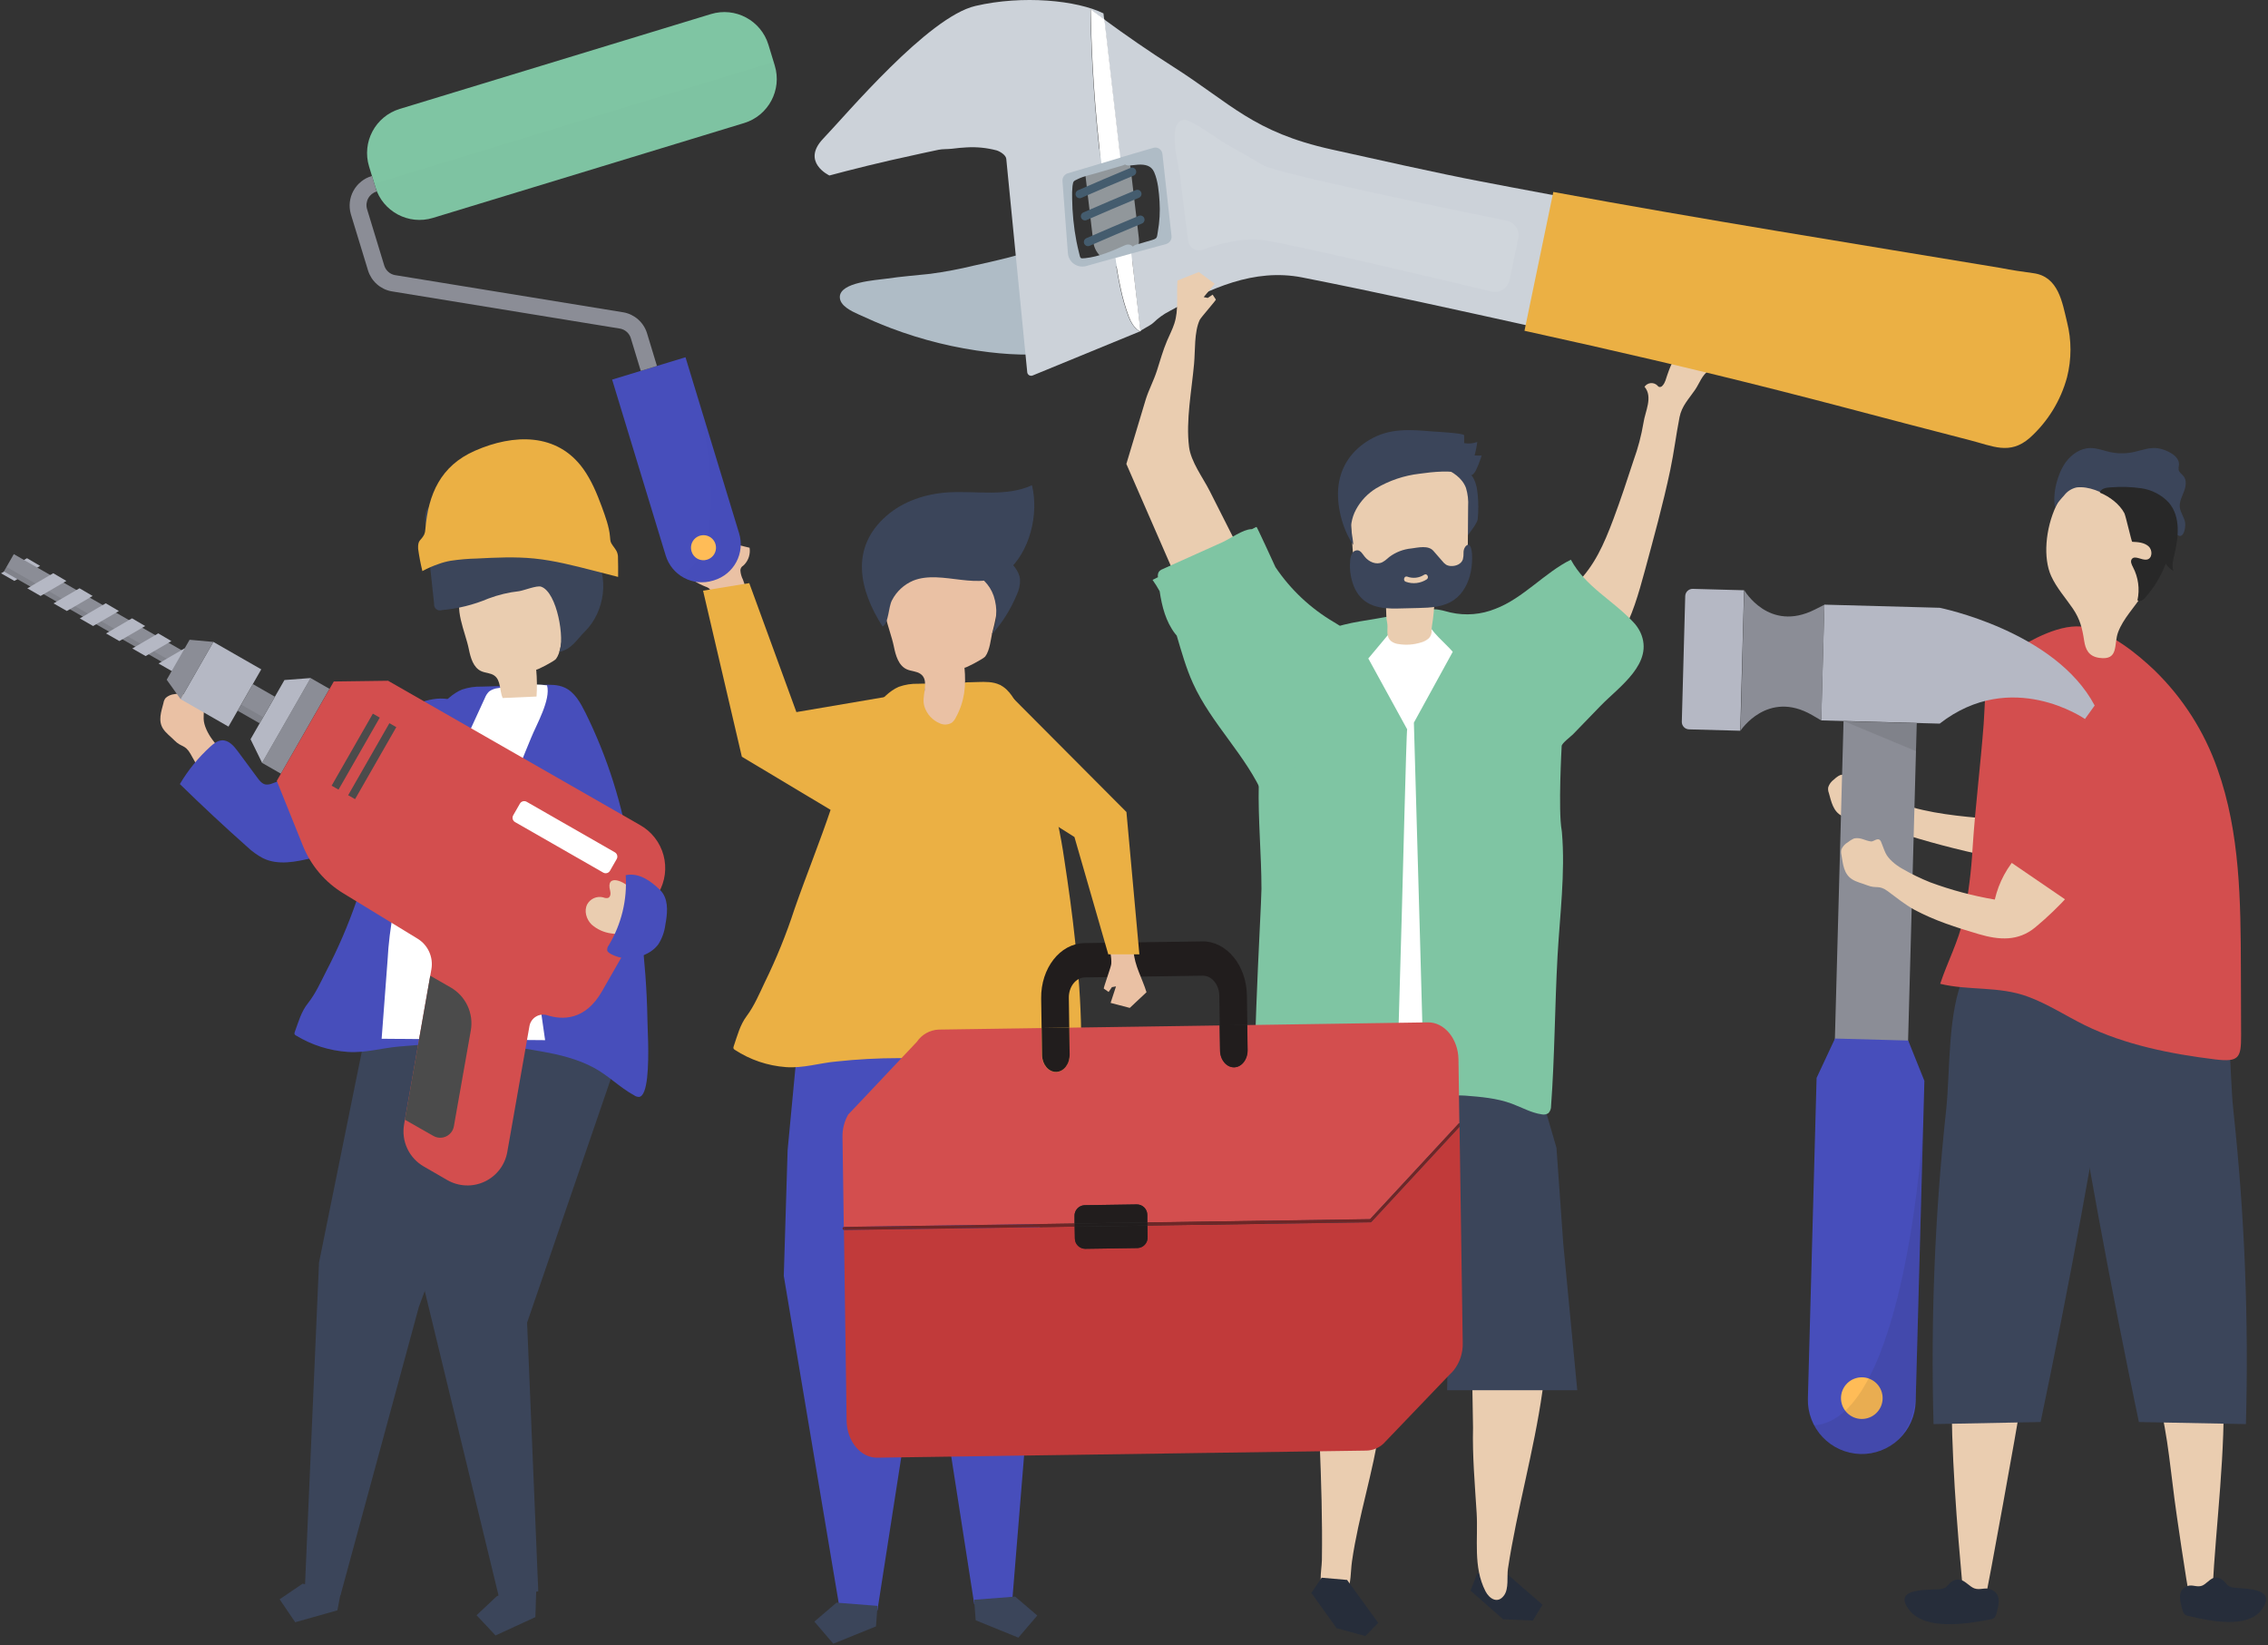 <svg width="841" height="610" viewBox="0 0 841 610" fill="none" xmlns="http://www.w3.org/2000/svg">

<rect x="0" y="0" width="841" height="610" fill="#333333" stroke="none"/>

<style>
.moveme{
  animation: move 14s cubic-bezier(.36,.07,.19,.97) both infinite;
  transform: translate3d(0, 0, 0);
  backface-visibility: hidden;
  perspective: 1000px;

}
@keyframes move {
  0%, 50% {
    transform: translate3d(0px, 0, 0);
  }

  25%, 75% {
    transform: translate3d(-25px, 0, 0);
  }

  100%{
      transform:translate3d(0px,0,0);
  }

}

.moveme2{
  animation: move1 14s cubic-bezier(.36,.07,.19,.97) both infinite;
  transform: translate3d(0, 0, 0);
  backface-visibility: hidden;
  perspective: 1000px;

}
@keyframes move1 {
  0% {
    transform: translate3d(0px, 0, 0);
  }

  25%, 75% {
    transform: translate3d(30px, 0, 0);
  }

  50%{
      transform:translate3d(-30px,0,0);
  }
  100%{
    transform:translate3d(0,0,0);
  }

}

.moveme3{
  animation: move2 14s cubic-bezier(.36,.07,.19,.97) both infinite;
  transform: translate3d(0, 0, 0);
  backface-visibility: hidden;
  perspective: 1000px;

}
@keyframes move2 {
  0% {
    transform: translate3d(0px, 0, 0);
  }

  25%, 75% {
    transform: translate3d(-25px, 0, 0);
  }

     50%{
      transform:translate3d(20px,0,0);
  }
       100%{
      transform:translate3d(0px,0,0);
  }



}

.moveme4{
  animation: move3 14s cubic-bezier(.36,.07,.19,.97) both infinite;
  transform: translate3d(0, 0, 0);
  backface-visibility: hidden;
  perspective: 1000px;

}
@keyframes move3 {
  0% {
    transform: translate3d(0px, 0, 0);
  }

  25%, 75% {
    transform: translate3d(20px, 0, 0);
  }

     50%{
      transform:translate3d(-20px,0,0);
  }
       100%{
      transform:translate3d(0px,0,0);
  }



}

.spinner{

    animation:spin 7s linear infinite;
    transform-origin: 50% 50%;

}
@keyframes spin {
0% { transform: rotate(0deg);}
50% { transform: rotate(3.5deg);}
100% { transform: rotate(0deg);}
}

</style>

<g id="SN">
<path id="Vector" d="M541.535 416.646C541.498 416.59 541.449 416.543 541.392 416.509C541.335 416.474 541.271 416.453 541.205 416.446V417.746L541.475 417.466C541.572 417.354 541.63 417.214 541.64 417.066C541.651 416.918 541.614 416.771 541.535 416.646V416.646Z" fill="#6D2727"/>
<g id="GUY1" class="moveme">
<path id="Vector_2" d="M681.695 287.706C681.91 287.565 682.142 287.451 682.385 287.366C684.655 286.766 686.195 287.806 688.525 287.846C689.575 287.846 691.065 285.636 692.215 287.476C692.645 288.156 693.445 289.976 694.345 291.476C695.645 293.606 698.585 295.476 701.195 296.606C711.465 300.876 722.615 302.236 733.675 303.236C734.303 303.343 734.947 303.299 735.555 303.106C736.555 302.676 737.085 301.486 737.475 300.426C739.298 295.488 741.578 290.731 744.285 286.216C746.695 282.216 749.535 278.266 753.445 275.676C757.355 273.086 762.535 272.006 766.825 273.926C768.427 274.659 769.833 275.762 770.926 277.144C772.02 278.526 772.77 280.148 773.115 281.876C774.745 290.446 764.115 297.486 758.795 302.716C753.755 307.651 748.375 312.225 742.695 316.406C742.022 316.968 741.243 317.39 740.405 317.646C739.485 317.799 738.544 317.752 737.645 317.506C725.912 315.078 714.322 312.01 702.925 308.316C699.765 307.316 697.535 304.816 694.605 303.936C692.745 303.376 690.875 304.276 688.995 304.136C686.938 303.938 684.93 303.394 683.055 302.526C679.755 300.916 679.055 297.186 678.155 293.986C677.891 293.319 677.812 292.594 677.925 291.886C678.3 290.735 679.032 289.733 680.015 289.026C680.532 288.535 681.095 288.093 681.695 287.706V287.706Z" fill="#EACDB0"/>
<path id="Vector_3" d="M736.315 591.696C733.504 591.523 730.707 591.189 727.935 590.696C725.635 565.076 723.415 538.366 723.685 512.696C730.805 513.266 741.855 513.836 748.965 514.406C744.485 527.986 750.555 508.286 748.965 522.566C748.695 524.846 736.695 591.696 736.315 591.696Z" fill="#EACDB0"/>
<path id="Vector_4" d="M726.905 585.716C726.196 585.583 725.466 585.633 724.782 585.861C724.098 586.088 723.483 586.486 722.995 587.016C722.335 587.566 721.905 588.366 721.095 588.746C720.281 589.086 719.406 589.256 718.525 589.246C713.415 589.566 701.595 589.006 708.155 597.126C714.105 604.496 729.155 602.126 737.885 600.416C738.458 600.382 739.01 600.185 739.475 599.846C739.882 599.399 740.168 598.855 740.305 598.266C741.185 594.916 742.415 590.726 737.865 589.166C735.925 588.506 734.195 589.626 732.135 588.906C730.455 588.326 728.695 586.056 726.905 585.716Z" fill="#262D3A"/>
<path id="Vector_5" d="M811.695 590.576C814.609 590.485 817.517 590.238 820.405 589.836C821.725 564.576 825.405 538.096 824.405 512.716C817.915 513.066 805.345 513.406 798.855 513.716C803.375 527.276 804.415 541.486 806.305 555.656C806.545 557.936 811.295 590.556 811.695 590.576Z" fill="#EACDB0"/>
<path id="Vector_6" d="M759.235 299.326L740.535 289.456C740.935 289.676 753.725 260.256 754.535 258.536C757.675 251.956 760.975 245.156 766.535 240.486C778.535 230.486 796.615 240.066 793.665 255.896C790.465 273.086 780.435 290.496 767.525 302.226C767.25 302.511 766.905 302.718 766.525 302.826C766.002 302.873 765.48 302.739 765.045 302.446L759.235 299.326Z" fill="#7FC5A3"/>
<path id="Vector_7" d="M716.975 527.996L756.685 527.226C767.358 476.233 776.781 425.006 784.955 373.546C785.585 369.546 786.195 365.416 785.045 361.546C782.875 354.226 775.045 350.046 767.525 348.646C755.865 346.466 734.435 349.496 728.445 361.646C722.125 374.466 723.185 397.356 721.655 411.526C717.465 450.199 715.902 489.112 716.975 527.996V527.996Z" fill="#3B455A"/>
<path id="Vector_8" d="M832.815 527.996L793.115 527.226C782.448 476.253 773.025 425.039 764.845 373.586C764.215 369.586 763.605 365.456 764.745 361.586C766.925 354.266 774.745 350.086 782.265 348.686C793.935 346.506 815.365 349.536 821.355 361.686C827.675 374.506 826.615 397.396 828.145 411.566C832.329 450.226 833.889 489.125 832.815 527.996V527.996Z" fill="#3B455A"/>
<path id="Vector_9" d="M821.165 584.936C822.765 584.646 823.705 585.366 824.775 586.336C825.395 586.906 825.775 587.706 826.565 588.106C827.305 588.464 828.113 588.662 828.935 588.686C833.615 589.156 844.405 588.956 838.655 596.786C833.445 603.896 819.585 601.066 811.575 599.136C811.035 599.084 810.523 598.871 810.105 598.526C809.716 598.065 809.439 597.521 809.295 596.936C808.385 593.586 807.135 589.416 811.245 588.006C813.005 587.416 814.625 588.576 816.475 587.926C817.995 587.406 819.555 585.216 821.165 584.936Z" fill="#262D3A"/>
<path id="Vector_10" d="M798.885 248.496C809.385 258.692 817.374 271.187 822.225 284.996C830.705 308.796 830.865 334.196 830.945 359.096C830.945 367.376 830.971 375.663 831.025 383.956C831.025 392.106 830.325 393.856 821.465 392.786C805.055 390.786 787.985 387.406 773.105 380.116C766.035 376.636 759.415 372.256 751.995 369.526C741.195 365.526 730.125 367.346 719.445 364.756C722.155 356.566 726.205 349.086 728.095 340.496C729.857 331.867 730.984 323.12 731.465 314.326C732.465 298.976 734.405 283.726 735.565 268.436C736.385 257.436 734.945 248.506 746.565 241.326C752.905 237.416 764.435 230.726 773.385 232.536C782.905 234.456 792.955 242.846 798.885 248.496Z" fill="#D34E4E"/>
<path id="Vector_11" d="M760.605 213.586C762.605 217.966 765.875 221.586 768.605 225.586C771.335 229.586 772.135 233.006 772.825 237.526C773.325 240.796 774.495 243.346 778.425 243.906C785.845 244.956 783.725 238.826 785.425 234.376C787.355 229.276 791.425 225.256 794.325 220.706C802.615 207.566 800.255 181.596 783.015 176.046C764.105 169.996 754.525 200.296 760.605 213.586Z" fill="#EACDB0"/>
<path id="Vector_12" d="M783.045 184.906L783.435 185.186C785.065 186.426 786.585 187.936 788.555 188.486C791.395 189.276 794.445 187.906 797.245 188.876C800.365 189.956 802.425 193.696 804.705 195.876C805.445 196.586 807.445 198.966 808.575 198.686C810.185 198.296 810.485 194.806 810.245 193.586C809.865 191.666 808.515 190.006 808.295 188.056C808.075 186.106 809.085 184.176 809.815 182.306C810.545 180.436 810.945 178.156 809.715 176.576C809.085 175.766 808.065 175.196 807.855 174.196C807.817 173.546 807.864 172.894 807.995 172.256C808.175 168.866 803.155 166.736 800.545 166.256C797.255 165.606 793.965 167.066 790.675 167.706C787.943 168.233 785.133 168.199 782.415 167.606C779.995 167.076 777.625 166.086 775.145 166.116C771.475 166.116 768.145 168.436 765.975 171.406C762.975 175.616 760.975 182.806 762.065 188.346C761.895 187.486 764.795 184.346 765.385 183.706C766.53 182.167 768.198 181.1 770.075 180.706C774.415 180.206 779.555 182.366 783.045 184.906Z" fill="#3B455A"/>
<path id="Vector_13" d="M627.727 218.323L646.72 218.84L645.301 270.931L626.308 270.414C625.579 270.394 624.888 270.085 624.386 269.555C623.885 269.026 623.614 268.319 623.634 267.59L624.903 220.997C624.923 220.268 625.232 219.577 625.761 219.075C626.291 218.574 626.998 218.303 627.727 218.323Z" fill="#B5B8C4"/>
<path id="Vector_14" d="M719.235 225.336L676.495 224.176L675.325 267.096L719.255 268.286C745.915 247.536 773.125 266.576 773.125 266.576L776.725 261.576C762.095 233.886 719.235 225.336 719.235 225.336Z" fill="#B5B8C4"/>
<path id="Vector_15" d="M710.747 268.118L683.607 267.379L680.187 392.982L707.327 393.721L710.747 268.118Z" fill="#8B8D96"/>
<path id="Vector_16" d="M689.835 539.076C684.533 538.932 679.506 536.689 675.859 532.839C672.211 528.989 670.242 523.848 670.385 518.546L673.615 399.636L680.435 385.046L707.585 385.786L713.585 400.726L710.355 519.626C710.211 524.926 707.968 529.951 704.121 533.599C700.273 537.246 695.134 539.216 689.835 539.076Z" fill="#474EBB"/>
<path id="Vector_17" d="M697.14 522.098C699.201 518.365 697.845 513.669 694.113 511.608C690.38 509.548 685.684 510.903 683.623 514.636C681.563 518.369 682.918 523.065 686.651 525.125C690.384 527.186 695.08 525.83 697.14 522.098Z" fill="#FFBC57"/>
<path id="Vector_18" opacity="0.1" d="M672.485 528.446C676.105 534.696 682.105 538.866 689.015 539.056C700.485 539.366 710.015 532.476 710.495 514.976L713.145 417.306C713.145 417.306 706.695 526.826 672.485 528.446Z" fill="#272525"/>
<path id="Vector_19" d="M672.965 225.996C655.885 234.626 646.775 218.796 646.775 218.796L646.165 241.456V242.106L646.015 247.576V248.226L645.405 270.896C645.405 270.896 655.405 255.576 671.945 265.116L675.365 267.116L675.875 248.396L676.025 242.916L676.535 224.196L672.965 225.996Z" fill="#8B8D96"/>
<path id="Vector_20" opacity="0.1" d="M683.635 267.326L710.495 278.516L710.775 268.056L683.635 267.326Z" fill="#272525"/>
<path id="Vector_21" d="M790.635 200.876C792.775 200.956 795.125 201.126 796.715 202.566C798.305 204.006 798.135 207.136 796.035 207.476C794.135 207.776 791.675 205.796 790.515 207.246C789.845 208.096 790.435 209.326 790.955 210.316C792.92 214.074 793.501 218.403 792.595 222.546C793.375 223.276 794.595 222.546 795.285 221.766C798.684 218.028 801.335 213.672 803.095 208.936C803.795 210.096 804.784 211.054 805.965 211.716C805.255 209.946 805.705 208.006 806.145 206.196C807.755 199.546 808.845 191.766 804.205 186.326C801.54 183.486 797.996 181.626 794.145 181.046C790.337 180.491 786.479 180.371 782.645 180.686C781.015 180.766 778.995 181.116 778.645 182.636C782.235 184.076 785.945 186.876 787.745 190.276C788.255 191.326 790.415 200.866 790.635 200.876Z" fill="#282828"/>
<path id="Vector_22" d="M687.065 311.066C687.295 310.946 687.54 310.858 687.795 310.806C690.115 310.466 691.525 311.676 693.795 311.976C694.795 312.116 696.555 310.066 697.495 312.036C697.845 312.756 698.435 314.656 699.155 316.206C700.215 318.476 702.915 320.706 705.385 322.086C708.73 324.024 712.213 325.715 715.805 327.146C723.554 330.004 731.552 332.14 739.695 333.526C741.163 327.105 744.355 321.207 748.928 316.467C753.501 311.726 759.281 308.324 765.645 306.626C766.956 306.207 768.35 306.117 769.705 306.366C770.83 306.696 771.859 307.293 772.705 308.106C781.845 316.276 773.705 324.596 767.445 331.566C763.498 335.957 759.237 340.055 754.695 343.826C748.375 349.046 741.325 348.566 733.695 346.316C725.565 343.926 717.375 341.316 709.905 337.316C706.275 335.316 703.285 332.816 699.975 330.396C696.665 327.976 695.825 329.596 692.435 328.246C690.535 327.486 688.435 327.076 686.735 325.976C683.635 323.976 683.385 320.216 682.835 316.976C682.646 316.285 682.646 315.557 682.835 314.866C683.337 313.763 684.178 312.849 685.235 312.256C685.804 311.801 686.417 311.402 687.065 311.066V311.066Z" fill="#EACDB0"/>
<path id="Vector_23" d="M738.595 119.826C745.495 121.226 749.975 127.696 748.595 134.266C747.215 140.836 740.525 145.036 733.595 143.626C731.988 143.338 730.454 142.736 729.081 141.853C727.708 140.971 726.523 139.826 725.594 138.484C724.665 137.142 724.01 135.63 723.667 134.035C723.324 132.439 723.299 130.791 723.595 129.186C724.995 122.616 731.695 118.426 738.595 119.826Z" fill="white"/>
<path id="Vector_24" d="M749.225 134.796C747.765 141.796 740.625 146.246 733.305 144.796C725.985 143.346 721.205 136.406 722.655 129.426C724.105 122.446 731.255 117.976 738.575 119.426C745.895 120.876 750.695 127.816 749.225 134.796ZM724.055 129.676C723.775 131.204 723.799 132.771 724.127 134.289C724.454 135.807 725.078 137.246 725.962 138.522C726.847 139.799 727.974 140.888 729.281 141.728C730.587 142.568 732.046 143.141 733.575 143.416C740.135 144.746 746.515 140.756 747.825 134.506C748.105 132.979 748.08 131.411 747.753 129.893C747.425 128.375 746.802 126.936 745.917 125.66C745.033 124.383 743.905 123.294 742.599 122.454C741.292 121.614 739.833 121.041 738.305 120.766C731.745 119.436 725.365 123.426 724.055 129.676Z" fill="#445C6E"/>
<path id="Vector_25" d="M762.805 331.426L745.345 319.496C745.715 319.756 761.775 291.986 762.785 290.366C766.645 284.186 770.695 277.806 776.785 273.796C789.785 265.246 806.725 276.796 801.985 292.196C796.855 308.916 784.905 325.066 770.745 335.256C770.457 335.5 770.114 335.668 769.745 335.746C769.219 335.732 768.714 335.537 768.315 335.196L762.805 331.426Z" fill="#D34E4E"/>
</g>
<g id="GUy2" class="moveme3">
<path id="Vector_26" d="M547.745 583.376L545.295 589.736L557.355 600.346L568.405 600.806L571.975 594.976L557.115 582.056L547.745 583.376Z" fill="#262D3A"/>
<path id="Vector_27" d="M545.585 491.176L546.215 529.286C545.955 539.856 546.905 550.396 547.555 560.936C548.145 570.726 546.175 580.816 550.815 589.936C552.275 592.776 555.375 594.756 557.735 591.476C559.555 588.936 558.735 584.556 559.165 581.616C562.535 559.526 568.815 537.976 571.945 515.846C575.235 492.616 566.265 493.226 545.585 491.176Z" fill="#EACDB0"/>
<path id="Vector_28" d="M518.585 491.546L511.635 528.996C509.225 545.756 503.745 562.086 501.335 578.856C500.785 582.706 501.065 586.926 499.455 590.556C497.845 594.186 494.795 594.256 492.065 591.846C488.425 588.616 490.065 582.846 490.175 578.416C490.615 548.996 488.305 519.986 487.745 490.516C487.713 490.326 487.725 490.131 487.778 489.946C487.832 489.761 487.926 489.59 488.055 489.446C488.322 489.276 488.643 489.212 488.955 489.266C491.815 489.486 518.435 492.356 518.585 491.546Z" fill="#EACDB0"/>
<path id="Vector_29" d="M490.085 584.946L486.265 590.586L495.615 603.646L506.275 606.576L511.065 601.706L499.515 585.766L490.085 584.946Z" fill="#262D3A"/>
<path id="Vector_30" d="M584.865 515.426L579.665 460.936L577.155 425.536L568.725 396.616L523.205 389.556L466.925 399.196L464.215 410.136L475.045 511.356L529.335 515.426L528.595 452.426L536.975 491.476L536.615 515.426H584.865Z" fill="#3B455A"/>
<path id="Vector_31" d="M478.865 290.166C478.795 292.006 478.745 293.836 478.705 295.676C478.045 333.046 480.115 370.896 480.345 408.586C499.654 405.556 519.152 403.885 538.695 403.586C543.215 403.516 563.765 406.686 566.625 403.986C570.515 400.326 566.245 400.986 566.525 396.246C566.895 390.066 563.925 385.016 565.045 377.696C566.365 369.096 568.985 360.586 570.495 351.986C573.526 334.741 575.343 317.305 575.935 299.806C576.455 284.286 575.935 268.196 569.225 254.176C552.765 219.606 499.715 220.226 485.155 256.326C480.845 266.996 479.345 278.606 478.865 290.166Z" fill="white"/>
<path id="Vector_32" d="M584.755 216.206C591.275 209.596 594.685 202.006 598.295 192.386C600.975 185.226 603.375 177.956 605.745 170.686C607.393 166.158 608.625 161.488 609.425 156.736C610.005 152.606 613.045 147.166 609.805 143.406C610.058 143.031 610.39 142.715 610.778 142.481C611.165 142.247 611.599 142.1 612.049 142.051C612.499 142.002 612.955 142.051 613.384 142.195C613.813 142.339 614.206 142.575 614.535 142.886C614.709 143.12 614.931 143.314 615.185 143.456C615.426 143.51 615.677 143.492 615.908 143.405C616.139 143.318 616.339 143.165 616.485 142.966C617.485 141.906 617.765 140.406 618.245 139.036C619.005 136.836 620.245 133.276 622.185 131.866C623.802 130.824 625.599 130.091 627.485 129.706C627.631 129.629 627.792 129.583 627.958 129.57C628.123 129.558 628.289 129.579 628.446 129.634C628.602 129.688 628.746 129.774 628.868 129.886C628.99 129.998 629.088 130.135 629.155 130.286C630.834 132.524 632.377 134.862 633.775 137.286C631.065 139.036 630.265 142.026 628.515 144.576C626.225 147.936 623.625 150.486 622.795 154.656C621.515 161.146 620.735 167.716 619.365 174.196C616.695 186.866 613.235 199.326 609.865 211.816C607.595 220.086 605.285 228.546 600.865 235.966C596.445 243.386 591.105 247.316 583.985 251.966C582.418 253.144 580.629 253.991 578.725 254.456C575.795 254.966 572.815 253.606 570.595 251.636C567.731 248.942 565.913 245.323 565.461 241.417C565.009 237.512 565.952 233.573 568.125 230.296C570.555 226.856 574.215 224.526 577.665 222.126C580.207 220.377 582.58 218.395 584.755 216.206Z" fill="#EACDB0"/>
<path id="Vector_33" d="M538.695 241.666L524.285 267.926L526.545 347.506L527.545 384.186C527.665 388.426 527.775 392.676 527.905 396.916C527.965 398.826 527.445 402.026 528.525 403.586C530.885 406.956 539.525 405.906 543.275 406.206C549.135 406.666 555.085 407.146 560.615 409.206C564.295 410.556 567.775 412.586 571.615 413.136C572.045 413.241 572.491 413.258 572.928 413.186C573.364 413.114 573.782 412.954 574.155 412.716C574.494 412.358 574.757 411.935 574.929 411.473C575.1 411.011 575.177 410.519 575.155 410.026C576.505 391.806 576.535 373.026 577.545 354.626C578.375 339.566 580.485 323.626 579.175 308.566C579.175 308.319 579.145 308.069 579.085 307.816C577.745 300.556 579.085 276.596 579.085 276.596C579.085 275.596 582.585 272.976 583.255 272.286L593.535 261.666C600.375 254.606 613.535 245.876 608.275 234.446C607.617 233.069 606.746 231.803 605.695 230.696C597.945 222.396 588.045 217.696 582.495 207.516C572.785 212.306 564.875 221.766 554.545 225.706C549.257 227.864 543.435 228.346 537.865 227.086C534.555 226.276 527.445 223.696 529.225 230.236C530.235 233.996 536.205 238.656 538.695 241.666Z" fill="#7FC5A3"/>
<path id="Vector_34" d="M507.385 244.136L521.795 270.396C521.495 270.396 519.965 334.766 519.795 339.106L518.385 388.676C518.255 393.266 518.875 398.676 517.975 403.166C516.725 409.466 510.085 408.226 504.435 408.736C492.065 409.856 479.045 411.966 466.645 411.336C463.065 411.156 467.775 336.506 467.765 329.536C467.765 304.486 462.575 276.686 475.305 253.966C479.005 247.356 485.535 236.756 492.735 233.486C499.455 230.486 509.065 229.926 516.355 228.226L516.735 232.946L507.385 244.136Z" fill="#7FC5A3"/>
<path id="Vector_35" d="M538.695 180.536C540.908 184.565 542.131 189.062 542.265 193.656C542.315 194.876 542.395 196.276 543.385 196.996C544.375 197.716 543.505 199.446 544.305 198.426C545.105 197.406 547.825 193.826 547.955 192.526C548.245 189.486 548.245 186.426 547.955 183.386C547.705 180.746 547.165 177.976 545.435 175.966C544.342 174.83 543.08 173.869 541.695 173.116C539.807 171.825 537.704 170.88 535.485 170.326C531.615 169.606 529.235 170.996 532.655 173.696C535.096 175.559 537.148 177.883 538.695 180.536V180.536Z" fill="#3B455A"/>
<path id="Vector_36" d="M514.495 232.406C514.495 234.276 514.135 236.216 515.785 237.666C516.627 238.315 517.636 238.71 518.695 238.806C521.403 239.234 524.173 239.039 526.795 238.236C527.904 237.961 528.932 237.426 529.795 236.676C530.183 236.287 530.48 235.815 530.661 235.296C530.843 234.776 530.906 234.223 530.845 233.676C530.905 232.266 531.185 230.836 531.375 229.406C531.775 226.276 531.955 223.126 532.045 219.966C536.685 219.176 542.135 217.676 543.715 212.826C544.137 211.256 544.316 209.63 544.245 208.006L544.395 187.826C544.546 185.505 544.282 183.175 543.615 180.946C542.225 177.156 538.615 174.896 535.185 173.476C526.295 169.846 515.935 169.996 507.735 175.156C505.443 176.478 503.544 178.387 502.235 180.686C500.295 184.376 500.535 188.946 500.835 193.206L501.675 205.016C501.995 209.536 502.675 214.746 506.185 217.136C508.055 218.406 510.465 218.636 512.075 220.286C514.885 223.146 513.545 227.436 514.375 230.906C514.465 231.401 514.505 231.903 514.495 232.406V232.406Z" fill="#EACDB0"/>
<path id="Vector_37" d="M545.835 205.316C545.765 204.076 545.215 200.416 543.335 202.716C542.881 203.387 542.657 204.187 542.695 204.996C542.726 205.797 542.645 206.598 542.455 207.376C541.875 209.096 539.965 209.886 538.255 209.856C537.559 209.876 536.869 209.714 536.255 209.386C535.693 209.008 535.2 208.538 534.795 207.996L531.515 204.236C529.635 202.076 525.905 203.006 523.375 203.336C520.391 203.617 517.542 204.717 515.145 206.516L514.435 207.126C513.885 207.637 513.274 208.077 512.615 208.436C510.365 209.536 507.615 208.386 505.995 206.336C505.265 205.396 504.595 204.176 503.465 204.026C503.009 204.007 502.558 204.123 502.168 204.36C501.779 204.596 501.468 204.943 501.275 205.356C500.867 206.219 500.652 207.161 500.645 208.116C500.355 211.591 500.961 215.082 502.405 218.256C505.675 224.936 511.985 225.756 518.335 225.606L525.855 225.426C530.435 225.316 535.285 225.126 539.145 222.426C542.555 220.076 544.585 216.076 545.415 211.886C545.827 209.722 545.968 207.515 545.835 205.316ZM529.065 214.796C527.927 215.535 526.633 216.001 525.285 216.157C523.937 216.313 522.572 216.155 521.295 215.696C520.145 215.346 520.635 213.426 521.775 213.776C522.814 214.166 523.93 214.306 525.033 214.184C526.136 214.063 527.196 213.683 528.125 213.076C529.135 212.396 530.065 214.116 529.065 214.796Z" fill="#3B455A"/>
<path id="Vector_38" d="M546.795 168.876C547.245 167.235 547.579 165.564 547.795 163.876C546.233 164.424 544.558 164.568 542.925 164.296V161.396C542.925 160.586 532.035 160.026 531.155 159.956C522.875 159.276 515.305 158.626 507.825 163.066C501.425 166.866 497.325 172.536 496.345 179.906C495.405 186.956 497.715 196.156 501.795 202.006C501.795 200.136 500.685 195.706 501.135 193.926C501.416 192.138 502.004 190.413 502.875 188.826C504.62 185.646 507.159 182.973 510.245 181.066C515.181 178.145 520.677 176.295 526.375 175.636C531.535 174.916 537.825 174.256 542.925 175.636C545.375 176.296 545.785 176.916 547.265 174.436C548.11 172.647 548.825 170.798 549.405 168.906L546.795 168.876Z" fill="#3B455A"/>
<path id="Vector_39" d="M419.215 62.106L422.305 88.326C422.416 89.404 422.309 90.493 421.99 91.529C421.672 92.564 421.148 93.525 420.45 94.354C419.751 95.183 418.894 95.862 417.927 96.352C416.961 96.842 415.906 97.133 414.825 97.206V97.206C412.621 97.447 410.41 96.822 408.659 95.464C406.907 94.106 405.751 92.12 405.435 89.926L402.335 63.696C402.226 62.618 402.336 61.529 402.656 60.494C402.977 59.459 403.502 58.499 404.2 57.671C404.899 56.843 405.757 56.163 406.723 55.673C407.689 55.182 408.744 54.891 409.825 54.816C412.03 54.576 414.242 55.202 415.994 56.562C417.746 57.922 418.901 59.91 419.215 62.106Z" fill="#91979B"/>
<path id="Vector_40" d="M422.355 79.996C415.808 82.716 409.285 85.496 402.785 88.336C402.43 88.507 402.154 88.807 402.014 89.175C401.873 89.543 401.879 89.951 402.03 90.315C402.182 90.678 402.466 90.97 402.826 91.131C403.186 91.291 403.593 91.307 403.965 91.176C410.465 88.329 416.988 85.549 423.535 82.836C423.89 82.665 424.166 82.365 424.306 81.997C424.446 81.629 424.44 81.221 424.289 80.858C424.138 80.494 423.853 80.202 423.493 80.042C423.134 79.881 422.726 79.865 422.355 79.996V79.996Z" fill="#445C6E"/>
<path id="Vector_41" d="M421.235 70.446C414.675 73.166 408.151 75.946 401.665 78.786C401.31 78.957 401.034 79.257 400.894 79.625C400.753 79.993 400.759 80.401 400.91 80.765C401.062 81.128 401.346 81.42 401.706 81.581C402.066 81.741 402.473 81.757 402.845 81.626C409.345 78.779 415.868 75.999 422.415 73.286C422.77 73.115 423.046 72.815 423.186 72.447C423.326 72.079 423.32 71.671 423.169 71.308C423.018 70.944 422.733 70.652 422.374 70.492C422.014 70.331 421.606 70.315 421.235 70.446Z" fill="#445C6E"/>
<path id="Vector_42" d="M419.265 62.226C412.711 64.946 406.188 67.726 399.695 70.566C399.34 70.737 399.064 71.037 398.924 71.405C398.783 71.773 398.789 72.181 398.941 72.545C399.092 72.908 399.376 73.2 399.736 73.361C400.096 73.521 400.503 73.537 400.875 73.406C407.375 70.553 413.898 67.773 420.445 65.066C420.8 64.895 421.076 64.595 421.216 64.227C421.356 63.859 421.35 63.451 421.199 63.087C421.048 62.724 420.763 62.432 420.403 62.272C420.044 62.111 419.636 62.095 419.265 62.226V62.226Z" fill="#445C6E"/>
<path id="Vector_43" d="M414.215 55.856C410.345 56.946 406.485 58.076 402.655 59.276C399.825 60.166 395.195 60.756 393.215 63.276C391.235 65.796 391.825 69.976 391.815 72.856C391.796 76.845 392.043 80.83 392.555 84.786C393.021 88.328 393.688 91.841 394.555 95.306C395.225 98.016 396.015 100.666 398.985 101.436C405.445 103.086 413.495 98.986 419.235 96.436C422.645 94.896 420.595 89.376 417.155 90.926C412.385 93.086 407.645 95.146 402.415 95.716C400.415 95.936 400.645 95.786 400.145 93.836C399.765 92.376 399.445 90.896 399.145 89.406C398.645 86.799 398.265 84.173 398.005 81.526C397.735 78.886 397.595 76.226 397.565 73.526C397.507 72.015 397.551 70.502 397.695 68.996C397.975 66.996 398.085 67.186 399.635 66.406C401.935 65.256 404.865 64.726 407.305 63.976C410.305 63.066 413.305 62.196 416.305 61.346C419.895 60.356 417.805 54.846 414.215 55.856Z" fill="#AFBCC6"/>
<path id="Vector_44" d="M428.495 53.606C425.585 54.016 422.805 54.826 419.885 55.216C419.425 55.216 418.975 55.306 418.525 55.366C414.645 55.846 414.965 61.646 418.955 61.366C419.955 61.286 420.955 61.176 422.025 61.046C424.485 60.916 426.885 61.306 427.975 63.816C429.405 67.116 429.745 71.186 429.975 74.726C430.212 78.462 429.997 82.212 429.335 85.896C428.945 88.076 429.245 88.386 427.105 89.016C425.205 89.586 423.285 90.136 421.375 90.686C420.986 90.782 420.624 90.964 420.314 91.217C420.004 91.471 419.754 91.79 419.583 92.151C419.412 92.513 419.323 92.909 419.323 93.309C419.324 93.709 419.413 94.105 419.585 94.466C419.536 94.82 419.559 95.18 419.653 95.524C419.747 95.869 419.909 96.191 420.131 96.471C420.352 96.751 420.628 96.984 420.941 97.155C421.255 97.326 421.599 97.432 421.955 97.466C427.225 98.316 433.955 98.466 436.735 93.076C438.165 90.306 437.525 86.746 437.425 83.756C437.318 80.176 437.201 76.596 437.075 73.016C436.915 67.956 438.255 59.956 434.625 55.706C433.88 54.845 432.921 54.197 431.844 53.828C430.767 53.459 429.611 53.382 428.495 53.606Z" fill="#AFBCC6"/>
<path id="Vector_45" d="M384.975 92.356C377.125 94.846 369.225 96.716 361.145 98.466C355.816 99.767 350.421 100.785 344.985 101.516C339.565 102.106 334.115 102.516 328.715 103.316C324.715 103.886 311.525 104.626 311.415 110.066C311.345 113.356 315.785 115.396 318.415 116.586C322.255 118.356 326.245 120.106 330.165 121.586C341.972 126.081 354.288 129.104 366.835 130.586C376.755 131.766 386.915 131.956 396.615 129.936C397.725 129.706 398.835 129.446 399.945 129.146C400.415 129.07 400.853 128.858 401.205 128.536C401.39 128.253 401.513 127.933 401.565 127.599C401.617 127.264 401.596 126.922 401.505 126.596C400.001 115.693 397.8 104.898 394.915 94.276C394.692 92.859 393.985 91.562 392.915 90.606C390.985 89.296 386.885 91.746 384.975 92.356Z" fill="#AFBCC6"/>
<path id="Vector_46" d="M427.695 54.806C428.065 54.698 428.455 54.674 428.836 54.734C429.217 54.794 429.58 54.938 429.899 55.155C430.218 55.372 430.485 55.656 430.682 55.989C430.878 56.321 430.999 56.692 431.035 57.076L434.405 87.476C434.482 88.132 434.324 88.794 433.957 89.344C433.591 89.894 433.04 90.295 432.405 90.476L419.535 93.996L422.855 122.836C422.965 122.346 426.635 120.706 427.675 119.666C429.447 117.933 431.469 116.477 433.675 115.346C448.595 107.026 464.985 99.346 482.885 102.866C511.655 108.536 540.335 114.926 568.975 121.236C597.975 127.626 626.975 134.326 655.855 141.636L657.585 142.076C671.845 145.706 686.075 149.486 700.315 153.226C707.715 155.166 715.122 157.089 722.535 158.996C730.535 160.996 736.395 164.226 743.325 158.246C749.612 152.605 754.128 145.262 756.325 137.106C757.925 130.789 757.925 124.173 756.325 117.856C754.645 110.966 753.325 102.046 744.625 100.856C740.805 100.336 737.015 99.856 733.225 99.036C676.065 89.546 618.225 80.516 561.085 69.556L548.935 67.236C533.935 64.406 508.585 58.696 493.695 55.396C464.695 48.966 456.555 38.446 434.965 24.706C426.245 19.166 417.755 13.286 409.435 7.206L415.325 58.426L427.695 54.806Z" fill="#CCD2D9"/>
<path id="Vector_47" d="M361.695 2.206C344.115 6.286 313.695 42.616 305.295 51.356C296.895 60.096 307.555 65.066 307.555 65.066C309.555 64.516 311.555 63.996 313.555 63.486C318.995 62.086 324.458 60.753 329.945 59.486C333.945 58.566 337.945 57.686 341.995 56.816C343.995 56.386 345.995 55.946 347.995 55.536C349.605 55.206 351.295 55.346 352.995 55.146C354.845 54.926 356.695 54.706 358.555 54.636C362.257 54.433 365.969 54.811 369.555 55.756C370.755 56.116 372.995 57.446 373.135 58.886C373.135 59.056 380.915 138.056 380.915 138.056C380.944 138.277 381.024 138.489 381.148 138.675C381.272 138.861 381.437 139.016 381.63 139.128C381.823 139.24 382.039 139.306 382.262 139.321C382.485 139.337 382.708 139.301 382.915 139.216L422.795 122.836C422.795 122.836 420.315 122.276 418.425 117.296C417.168 113.878 416.165 110.372 415.425 106.806C414.625 103.106 414.025 99.376 413.425 95.646L402.755 98.646C401.982 98.856 401.171 98.89 400.383 98.747C399.595 98.603 398.849 98.286 398.199 97.817C397.549 97.349 397.013 96.741 396.628 96.038C396.243 95.336 396.02 94.556 395.975 93.756L393.975 67.146C393.924 66.516 394.089 65.887 394.444 65.364C394.798 64.84 395.321 64.453 395.925 64.266L408.245 60.596C405.954 41.64 404.649 22.578 404.335 3.486C406.025 4.756 407.735 6.006 409.445 7.256L409.175 4.956C399.325 0.106 379.265 -1.884 361.695 2.206Z" fill="#CCD2D9"/>
<path id="Vector_48" d="M413.555 95.666C414.125 99.396 414.725 103.126 415.555 106.826C416.295 110.392 417.298 113.898 418.555 117.316C420.445 122.316 422.925 122.856 422.925 122.856L419.535 93.996L413.555 95.666Z" fill="white"/>
<path id="Vector_49" d="M408.355 60.566L415.445 58.446L409.555 7.226C407.845 5.976 406.135 4.726 404.445 3.456C404.759 22.548 406.064 41.61 408.355 60.566V60.566Z" fill="white"/>
<path id="Vector_50" d="M565.295 122.646L566.875 122.986C597.875 129.806 628.705 136.936 659.415 144.726L661.255 145.196C676.455 149.056 691.605 153.086 706.775 157.066C714.655 159.133 722.545 161.179 730.445 163.206C738.935 165.376 745.205 168.786 752.585 162.416C759.295 156.41 764.119 148.588 766.475 139.896C768.185 133.166 768.185 126.116 766.475 119.386C764.695 112.046 763.305 102.546 754.025 101.286C749.945 100.726 745.915 100.166 741.875 99.346C687.615 90.346 630.345 81.196 575.985 71.166L565.295 122.646Z" fill="#EBB044"/>
<path id="Vector_51" opacity="0.08" d="M559.755 103.916L563.025 88.236C563.157 87.519 563.147 86.782 562.994 86.069C562.84 85.356 562.548 84.68 562.132 84.081C561.717 83.481 561.187 82.97 560.573 82.576C559.959 82.182 559.273 81.914 558.555 81.786C538.845 77.786 473.385 64.306 468.245 61.186C463.695 58.426 459.035 55.846 454.395 53.246C451.735 51.756 441.665 44.056 438.845 44.456C432.515 45.356 437.165 61.456 437.615 65.456C438.525 73.456 439.535 81.456 440.615 89.456C440.712 90.052 440.942 90.618 441.286 91.114C441.63 91.61 442.081 92.023 442.605 92.323C443.129 92.623 443.713 92.802 444.315 92.848C444.917 92.893 445.522 92.804 446.085 92.586C451.455 90.586 460.515 87.916 468.785 89.096C479.435 90.626 534.785 103.736 552.895 108.046C553.617 108.233 554.368 108.273 555.106 108.166C555.844 108.059 556.553 107.805 557.191 107.421C557.83 107.036 558.386 106.528 558.826 105.926C559.266 105.325 559.582 104.641 559.755 103.916Z" fill="white"/>
<path id="Vector_52" d="M459.975 223.816C461.846 221.887 463.067 219.421 463.467 216.764C463.867 214.106 463.426 211.39 462.205 208.996L448.585 182.066C446.045 177.066 441.585 171.176 440.915 165.686C439.675 155.996 441.915 144.596 442.775 134.906C443.235 129.986 442.775 123.146 444.865 118.616C445.245 117.766 450.995 111.266 450.865 111.066L449.655 109.246L447.855 110.456L446.345 110.156L450.445 105.206L444.525 100.866L436.615 104.006C436.195 109.326 437.135 114.876 435.445 120.006C434.735 122.176 433.665 124.216 432.765 126.326C431.225 129.936 430.185 133.736 428.985 137.466C427.785 141.196 425.985 144.466 424.865 148.056C422.435 156.056 420.065 164.056 417.665 172.006L438.545 219.846C439.404 221.819 440.734 223.55 442.418 224.889C444.103 226.227 446.09 227.132 448.205 227.524C450.321 227.916 452.5 227.783 454.552 227.137C456.604 226.49 458.466 225.35 459.975 223.816V223.816Z" fill="#EACDB0"/>
<path id="Vector_53" d="M494.615 230.646C485.961 225.563 478.56 218.601 472.955 210.276C472.805 209.966 472.665 209.656 472.525 209.346C471.995 208.176 466.105 195.346 465.935 195.346L465.495 195.546L464.215 196.196H464.035C461.035 196.196 456.035 199.796 453.265 201.046L431.115 210.996C430.566 211.195 430.081 211.541 429.715 211.996C429.367 212.601 429.25 213.312 429.385 213.996L427.385 214.996C428.342 216.348 429.22 217.753 430.015 219.206C430.855 224.836 432.275 230.396 435.705 234.886L436.345 235.656C438.125 241.656 439.795 247.656 442.345 253.276C449.185 268.406 462.175 280.146 468.695 295.416C474.005 293.866 477.695 289.106 480.495 284.366C486.025 275.026 489.715 264.736 493.355 254.506C495.215 249.32 497.068 244.123 498.915 238.916C499.303 238.029 499.51 237.074 499.525 236.106C499.405 233.536 496.825 231.936 494.615 230.646Z" fill="#7FC5A3"/>
</g>
<path id="Vector_54" d="M5.325 215.376L0.385 212.556L10.015 206.956L14.885 209.816L5.325 215.376Z" fill="#B5B8C4"/>
<g id="Guy4" class="moveme3">
<path id="Vector_55" d="M66.695 257.156C66.947 257.121 67.203 257.121 67.455 257.156C69.655 257.766 70.455 259.406 72.395 260.596C73.265 261.126 75.625 259.986 75.685 262.116C75.685 262.906 75.485 264.836 75.515 266.506C75.565 268.946 77.095 272.016 78.755 274.226C80.981 277.281 83.424 280.172 86.065 282.876C91.843 288.486 98.126 293.551 104.835 298.006C108.691 292.853 113.88 288.848 119.843 286.424C125.805 283.999 132.316 283.246 138.675 284.246C140.015 284.388 141.3 284.858 142.415 285.616C143.292 286.355 143.978 287.295 144.415 288.356C149.345 299.276 138.785 303.486 130.415 307.236C125.173 309.611 119.761 311.593 114.225 313.166C106.505 315.336 100.385 312.116 94.425 307.066C88.105 301.706 81.795 296.166 76.735 289.566C74.285 286.356 72.605 282.916 70.605 279.446C68.605 275.976 67.215 277.096 64.715 274.536C63.315 273.106 61.625 271.916 60.515 270.256C58.515 267.256 59.805 263.776 60.615 260.626C60.718 259.934 61.008 259.284 61.455 258.746C62.342 257.961 63.456 257.478 64.635 257.366C65.313 257.229 66.003 257.158 66.695 257.156Z" fill="#EAC1A4"/>
<path id="Vector_56" d="M128.335 314.526C124.135 315.906 119.955 317.086 115.885 318.066C109.815 319.526 103.165 320.936 97.555 318.206C95.421 317.073 93.449 315.657 91.695 313.996C83.175 306.429 74.841 298.663 66.695 290.696C69.746 285.524 73.559 280.842 78.005 276.806C79.245 275.676 80.675 274.546 82.355 274.486C84.855 274.386 86.755 276.606 88.235 278.616L95.495 288.426C96.275 289.486 97.195 290.626 98.495 290.856C99.356 290.94 100.224 290.798 101.015 290.446C116.395 285.056 128.125 277.576 141.515 268.506C147.415 264.506 153.515 260.406 160.595 259.236C175.595 256.746 186.175 273.776 175.845 285.666C164.015 299.226 145.995 308.696 128.335 314.526Z" fill="#474EBB"/>
<path id="Vector_57" d="M198.755 592.286L198.525 599.556L183.745 606.356L176.715 598.856L184.215 591.816L198.995 585.016L198.755 592.286Z" fill="#3B455A"/>
<path id="Vector_58" d="M228.705 373.586L227.985 395.666L195.455 490.386L199.595 589.976L185.075 592.386L155.575 470.676L157.855 434.986L173.805 362.556L228.705 373.586Z" fill="#3B455A"/>
<path id="Vector_59" d="M136.755 377.116L118.295 468.106L113.045 588.966L126.255 591.486L155.305 484.586L194.095 379.546L136.755 377.116Z" fill="#3B455A"/>
<path id="Vector_60" d="M126.475 589.896L125.115 597.036L109.465 601.456L103.685 592.946L112.195 587.166L126.475 589.896Z" fill="#3B455A"/>
<path id="Vector_61" d="M240.335 386.386C240.515 394.856 240.255 406.276 236.995 406.686C236.382 406.701 235.78 406.523 235.275 406.176C229.645 403.106 225.665 398.776 220.115 395.816C214.305 392.706 207.655 391.046 201.115 389.896C191.328 388.069 181.408 387.042 171.455 386.826C163.645 386.696 155.795 387.356 148.015 388.006C141.545 388.546 135.525 390.466 128.935 390.006C122.142 389.547 115.559 387.458 109.745 383.916C109.517 383.809 109.33 383.63 109.215 383.406C109.156 383.14 109.187 382.862 109.305 382.616C110.685 378.836 111.685 375.086 114.185 371.956C116.985 368.456 118.975 364.016 120.995 360.036C125.337 351.711 129.06 343.078 132.135 334.206C136.585 322.206 141.675 310.486 145.975 298.426C148.975 290.076 151.685 281.566 155.725 273.646C158.895 267.446 164.545 258.386 171.355 255.646C173.712 254.856 176.19 254.49 178.675 254.566L201.255 253.916C204.005 253.836 206.855 253.776 209.355 254.916C213.105 256.616 215.225 260.546 217.075 264.216C225.269 280.773 230.875 298.489 233.695 316.746C235.235 326.306 236.695 335.886 237.785 345.506C239.035 356.236 239.885 367.006 240.065 377.806C240.055 378.996 240.245 382.366 240.335 386.386Z" fill="#474EBB"/>
<path id="Vector_62" d="M190.115 295.556C189.985 299.833 190.297 304.113 191.045 308.326C194.745 334.099 198.441 359.873 202.135 385.646L141.515 385.126L143.705 356.126C144.033 349.922 144.785 343.748 145.955 337.646C148.065 327.846 152.295 318.646 156.495 309.486L179.775 258.836C180.125 257.902 180.674 257.056 181.385 256.356C182.379 255.65 183.541 255.219 184.755 255.106C190.525 254.106 197.045 253.256 202.855 254.106C204.305 259.386 198.955 268.576 196.965 273.496C194.085 280.666 190.635 287.766 190.115 295.556Z" fill="white"/>
<path id="Vector_63" d="M186.385 258.796L198.955 258.246C199.174 254.915 199.134 251.571 198.835 248.246C198.835 248.656 205.575 245.126 206.165 244.316C207.875 242.016 208.065 238.136 208.775 235.386C210.295 229.546 211.715 222.956 208.625 217.766C205.425 212.396 198.495 210.556 192.245 210.386C184.395 210.186 175.625 212.476 171.585 219.206C167.945 225.296 172.585 234.266 173.855 240.706C174.505 243.876 175.495 247.496 178.435 248.836C180.005 249.546 181.905 249.476 183.305 250.476C185.765 252.226 185.205 255.996 186.385 258.796Z" fill="#EACDB0"/>
<path id="Vector_64" d="M159.215 207.556C158.741 203.216 158.275 198.883 157.815 194.556C157.528 192.955 157.59 191.311 157.995 189.736C158.865 187.176 161.455 185.586 164.055 184.886C166.655 184.186 169.395 184.146 172.055 183.576C174.865 182.956 177.595 181.696 180.475 181.826C185.935 182.066 190.125 187.136 195.525 188.006C203.005 189.196 209.885 185.766 214.395 194.576C215.225 196.196 215.455 198.056 216.195 199.726C217.135 201.876 218.855 203.566 220.195 205.496C226.105 213.956 224.195 226.806 217.025 233.986C213.545 237.466 212.125 240.606 207.335 241.726C209.525 237.266 206.635 219.506 200.625 217.506C199.035 216.986 194.255 218.926 192.495 219.186C188.606 219.614 184.786 220.528 181.125 221.906C175.632 224.232 169.808 225.68 163.865 226.196C163.511 226.322 163.131 226.355 162.762 226.291C162.392 226.227 162.045 226.068 161.754 225.831C161.464 225.594 161.239 225.285 161.103 224.936C160.966 224.586 160.922 224.207 160.975 223.836C160.388 218.403 159.801 212.976 159.215 207.556Z" fill="#3B455A"/>
<path id="Vector_65" d="M176.785 207.076C183.875 206.716 190.985 206.356 198.145 207.076C205.455 207.816 212.725 209.676 219.965 211.526L229.205 213.896C229.255 213.896 229.205 206.606 229.145 206.136C228.935 204.336 228.145 203.586 227.195 202.226C226.245 200.866 226.365 200.676 226.195 198.986C225.895 195.286 224.475 191.526 223.195 187.986C221.375 183.036 219.325 178.086 216.275 173.836C206.595 160.356 190.415 160.836 176.115 167.116C163.355 172.726 158.815 183.206 157.715 196.286C157.698 196.926 157.562 197.556 157.315 198.146C156.065 200.636 154.895 199.986 155.045 203.446C155.426 206.235 155.954 209.002 156.625 211.736C158.512 210.702 160.486 209.836 162.525 209.146C164.016 208.59 165.556 208.175 167.125 207.906C170.324 207.423 173.55 207.145 176.785 207.076V207.076Z" fill="#EBB044"/>
<path id="Vector_66" d="M122.181 255.402L115.17 251.386L97.159 282.834L104.171 286.85L122.181 255.402Z" fill="#8B8D96"/>
<path id="Vector_67" d="M105.475 252.126L100.215 261.316L98.175 264.876L92.905 274.076L97.185 282.826L105.175 268.886L107.215 265.326L115.195 251.386L105.475 252.126Z" fill="#B5B8C4"/>
<path id="Vector_68" d="M237.395 305.926L143.905 252.396L123.775 252.666L115.165 267.666L111.245 274.506L102.635 289.506L112.295 313.506C115.26 320.892 120.545 327.115 127.355 331.236L154.805 347.996C156.711 349.15 158.224 350.853 159.145 352.882C160.065 354.911 160.351 357.172 159.965 359.366L149.845 416.846C149.302 419.895 149.716 423.037 151.031 425.84C152.345 428.644 154.495 430.973 157.185 432.506L165.835 437.506C167.932 438.716 170.292 439.401 172.711 439.501C175.131 439.601 177.538 439.114 179.729 438.081C181.919 437.048 183.827 435.501 185.289 433.57C186.751 431.64 187.724 429.384 188.125 426.996L196.335 380.376C196.469 379.654 196.756 378.97 197.177 378.369C197.597 377.767 198.142 377.263 198.774 376.89C199.406 376.516 200.11 376.283 200.84 376.204C201.57 376.126 202.308 376.205 203.005 376.436C208.495 378.156 217.005 378.436 223.235 367.506L231.055 353.846L235.665 345.846L237.615 342.426L239.615 339.006L244.215 331.006C245.424 328.914 246.207 326.603 246.519 324.207C246.831 321.811 246.665 319.377 246.03 317.045C245.396 314.713 244.307 312.53 242.825 310.622C241.342 308.713 239.497 307.117 237.395 305.926V305.926Z" fill="#D34E4E"/>
<path id="Vector_69" d="M88.129 263.507L96.295 268.184L101.946 258.317L93.78 253.641L88.129 263.507Z" fill="#8B8D96"/>
<path id="Vector_70" d="M1.451 211.859L65.674 248.64L69.347 242.227L5.123 205.446L1.451 211.859Z" fill="#8B8D96"/>
<path id="Vector_71" opacity="0.1" d="M2.403 210.186L1.424 211.896L64.207 247.852L65.186 246.142L2.403 210.186Z" fill="#272525"/>
<path id="Vector_72" opacity="0.1" d="M89.434 261.223L88.088 263.575L96.158 268.197L97.504 265.845L89.434 261.223Z" fill="#272525"/>
<path id="Vector_73" d="M15.055 220.956L10.125 218.126L19.745 212.526L24.615 215.386L15.055 220.956Z" fill="#B5B8C4"/>
<path id="Vector_74" d="M24.785 226.526L19.855 223.706L29.485 218.106L34.355 220.956L24.785 226.526Z" fill="#B5B8C4"/>
<path id="Vector_75" d="M34.525 232.106L29.595 229.276L39.215 223.676L44.085 226.536L34.525 232.106Z" fill="#B5B8C4"/>
<path id="Vector_76" d="M44.255 237.676L39.325 234.856L48.955 229.246L53.825 232.106L44.255 237.676Z" fill="#B5B8C4"/>
<path id="Vector_77" d="M53.995 243.246L49.065 240.426L58.685 234.826L63.555 237.686L53.995 243.246Z" fill="#B5B8C4"/>
<path id="Vector_78" d="M63.725 248.826L58.795 245.996L68.415 240.396L73.295 243.256L63.725 248.826Z" fill="#B5B8C4"/>
<path id="Vector_79" d="M96.878 248.167L79.115 237.994L66.959 259.22L84.722 269.393L96.878 248.167Z" fill="#B5B8C4"/>
<path id="Vector_80" d="M70.305 237.196L66.745 243.406L65.365 245.806L61.815 252.016L66.975 259.226L72.375 249.816L73.745 247.416L79.135 237.996L70.305 237.196Z" fill="#8B8D96"/>
<path id="Vector_81" d="M168.295 417.616L174.575 382.086C175.129 378.973 174.707 375.766 173.368 372.902C172.03 370.038 169.838 367.657 167.095 366.086L159.535 361.756L150.135 415.136L160.675 421.136C161.387 421.547 162.188 421.78 163.009 421.817C163.831 421.854 164.649 421.693 165.396 421.348C166.142 421.003 166.795 420.485 167.3 419.835C167.804 419.186 168.145 418.425 168.295 417.616V417.616Z" fill="#4B4B4B"/>
<path id="Vector_82" d="M140.82 266.061L138.26 264.595L122.968 291.296L125.528 292.762L140.82 266.061Z" fill="#4B4B4B"/>
<path id="Vector_83" d="M146.952 269.591L144.393 268.125L129.101 294.826L131.661 296.292L146.952 269.591Z" fill="#4B4B4B"/>
<path id="Vector_84" d="M227.991 315.994L195.294 297.268C194.412 296.763 193.288 297.069 192.783 297.95L190.303 302.281C189.798 303.162 190.103 304.287 190.985 304.792L223.682 323.518C224.564 324.023 225.688 323.717 226.193 322.835L228.673 318.505C229.178 317.623 228.873 316.499 227.991 315.994Z" fill="white"/>
<path id="Vector_85" d="M226.255 330.276C226.515 331.276 226.395 332.596 225.425 332.926C224.818 333.026 224.196 332.946 223.635 332.696C222.508 332.418 221.322 332.518 220.259 332.983C219.195 333.448 218.315 334.25 217.755 335.266C216.495 337.686 217.405 340.816 219.335 342.746C221.389 344.565 223.943 345.725 226.665 346.076C228.355 346.376 230.255 346.486 231.605 345.436C232.267 344.852 232.796 344.133 233.155 343.326C235.245 339.326 237.155 334.016 234.205 329.926C231.895 326.716 224.435 323.616 226.255 330.276Z" fill="#EACDB0"/>
<path id="Vector_86" d="M245.785 331.206C245.473 330.738 245.111 330.305 244.705 329.916C241.365 326.656 236.955 323.426 232.015 324.476C232.628 333.582 230.433 342.657 225.725 350.476C225.498 350.752 225.332 351.073 225.239 351.418C225.146 351.763 225.127 352.123 225.185 352.476C225.615 353.756 229.485 354.986 230.665 355.146C235.875 355.856 241.505 353.736 244.125 350.086C245.492 347.94 246.37 345.52 246.695 342.996C247.395 339.246 248.005 334.566 245.785 331.206Z" fill="#474EBB"/>
</g>
<g id="Guy3" class="moveme4">
<path id="Vector_87" d="M275.565 209.746C275.705 209.626 275.855 209.486 276.025 209.316C276.799 208.491 277.375 207.5 277.709 206.419C278.043 205.338 278.127 204.195 277.955 203.076L273.835 202.076C273.122 203.631 272.167 205.062 271.005 206.316C270.916 206.484 270.781 206.624 270.615 206.718C270.45 206.812 270.261 206.857 270.071 206.847C269.881 206.838 269.698 206.775 269.542 206.665C269.387 206.554 269.267 206.402 269.195 206.226C266.021 201.904 264.547 196.565 265.055 191.226C265.055 191.536 261.315 190.706 260.985 190.596C260.384 190.307 259.726 190.157 259.06 190.157C258.393 190.157 257.735 190.307 257.135 190.596C256.868 190.655 256.609 190.745 256.365 190.866L253.825 191.776C253.268 191.914 252.766 192.217 252.385 192.646C252.114 193.137 251.999 193.698 252.055 194.256C252.055 199.23 252.055 204.2 252.055 209.166C252.009 209.792 252.088 210.421 252.285 211.016C252.588 211.64 253.038 212.182 253.595 212.596C255.994 214.684 258.729 216.351 261.685 217.526C262.241 217.687 262.746 217.986 263.155 218.396C263.418 218.763 263.598 219.183 263.685 219.626L265.965 227.866C269.451 226.694 273.106 226.099 276.785 226.106C277.321 222.321 276.877 218.461 275.495 214.896C274.949 213.84 274.626 212.683 274.545 211.496C274.544 211.14 274.637 210.79 274.817 210.483C274.996 210.175 275.254 209.921 275.565 209.746Z" fill="#EAC1A4"/>
<path id="Vector_88" d="M260.705 218.996L277.835 216.196L295.315 264.016L336.595 256.986L327.605 312.006L275.085 280.556L260.705 218.996Z" fill="#EBB044"/>
<path id="Vector_89" d="M297.095 373.226L292.055 426.426L290.635 473.026L311.275 595.966L325.355 597.066L343.235 482.186L371.485 368.126L297.095 373.226Z" fill="#474EBB"/>
<path id="Vector_90" d="M325.405 595.386L324.815 602.996L308.995 609.416L301.975 601.216L310.185 594.196L325.405 595.386Z" fill="#3B455A"/>
<path id="Vector_91" d="M387.335 370.826L385.175 473.026L375.335 593.716L361.265 594.806L343.385 479.936L315.125 365.866L387.335 370.826Z" fill="#474EBB"/>
<path id="Vector_92" d="M361.215 593.126L361.805 600.736L377.625 607.166L384.635 598.966L376.435 591.946L361.215 593.126Z" fill="#3B455A"/>
<path id="Vector_93" d="M401.205 391.846C401.385 400.736 401.125 412.716 397.915 413.146C397.303 413.165 396.703 412.974 396.215 412.606C390.665 409.386 386.745 404.846 381.275 401.736C375.545 398.466 368.995 396.736 362.565 395.516C352.929 393.603 343.146 392.529 333.325 392.306C325.608 392.309 317.897 392.723 310.225 393.546C303.845 394.106 297.915 396.116 291.415 395.636C284.672 395.142 278.165 392.943 272.505 389.246C272.278 389.131 272.095 388.945 271.985 388.716C271.92 388.437 271.951 388.144 272.075 387.886C273.435 383.886 274.415 379.986 276.885 376.696C279.645 373.026 281.605 368.366 283.595 364.186C287.896 355.42 291.572 346.361 294.595 337.076C298.985 324.466 304.005 312.176 308.245 299.526C311.185 290.756 313.865 281.836 317.855 273.526C320.985 267.016 326.555 257.526 333.265 254.646C335.58 253.821 338.028 253.435 340.485 253.506C341.545 253.506 342.575 253.396 343.635 253.506C343.035 255.146 342.445 256.966 343.045 258.606C343.356 259.296 343.81 259.913 344.377 260.414C344.944 260.916 345.612 261.291 346.335 261.516C346.87 261.73 347.438 261.852 348.015 261.876C348.492 261.879 348.967 261.812 349.425 261.676C350.042 261.513 350.636 261.275 351.195 260.966C353.665 259.606 355.195 257.076 356.455 254.536C356.609 254.18 356.808 253.844 357.045 253.536C357.655 252.846 358.595 252.986 359.425 252.956L362.735 252.856C365.435 252.776 368.255 252.716 370.735 253.906C374.435 255.676 376.525 259.816 378.345 263.666C386.446 281.149 391.947 299.722 394.675 318.796C396.205 328.796 397.615 338.886 398.675 348.976C399.895 360.236 400.745 371.546 400.915 382.876C400.925 384.096 401.115 387.616 401.205 391.846Z" fill="#EBB044"/>
<path id="Vector_94" d="M342.505 258.856C342.4 259.863 342.485 260.88 342.755 261.856C343.186 263.274 343.928 264.579 344.926 265.676C345.924 266.772 347.153 267.633 348.525 268.196C349.24 268.527 350.028 268.672 350.815 268.618C351.601 268.563 352.361 268.312 353.025 267.886C353.61 267.379 354.083 266.756 354.415 266.056C357.705 260.056 358.265 254.266 357.645 247.536C357.645 247.956 364.715 244.246 365.335 243.406C367.135 240.986 367.335 236.916 368.085 234.036C369.675 227.896 371.165 220.986 367.925 215.536C364.565 209.896 357.295 207.966 350.725 207.796C342.485 207.586 333.285 209.986 329.055 217.056C325.225 223.446 330.055 232.866 331.435 239.616C332.105 242.946 333.145 246.746 336.245 248.156C337.885 248.896 339.875 248.816 341.345 249.866C344.065 251.796 342.745 255.496 342.505 258.856Z" fill="#EAC1A4"/>
<path id="Vector_95" d="M338.615 215.276C349.325 210.966 363.675 219.846 373.165 212.046C381.915 204.866 385.305 190.476 382.655 179.896C373.095 184.316 361.935 181.896 351.425 182.556C343.225 183.106 334.995 185.796 328.785 191.186C314.975 203.186 318.685 218.866 327.275 232.286C329.605 230.966 329.375 225.136 330.765 222.536C332.455 219.275 335.232 216.707 338.615 215.276V215.276Z" fill="#3B455A"/>
<path id="Vector_96" d="M368.455 220.896C370.017 225.615 369.76 230.747 367.735 235.286C371.623 230.93 374.756 225.955 377.005 220.566C377.876 218.796 378.302 216.839 378.245 214.866C377.945 211.616 375.435 209.066 373.005 206.866C370.805 204.866 368.455 202.866 365.635 201.976C362.815 201.086 359.385 201.366 357.335 203.516C353.615 207.416 357.155 209.836 359.975 211.586C363.825 213.996 366.875 216.426 368.455 220.896Z" fill="#3B455A"/>
<path id="Vector_97" d="M398.445 450.846C398.412 449.827 398.782 448.836 399.474 448.087C400.167 447.339 401.126 446.893 402.145 446.846L421.605 446.556C422.629 446.572 423.606 446.994 424.32 447.728C425.034 448.463 425.428 449.451 425.415 450.476V453.246L508.015 452.036L540.835 416.606C540.875 416.562 540.925 416.526 540.98 416.502C541.035 416.478 541.095 416.466 541.155 416.466L540.815 392.756C540.695 385.126 535.585 378.956 529.445 379.046L462.445 380.046L462.585 389.306C462.585 392.816 460.385 395.696 457.585 395.736C454.785 395.776 452.425 392.966 452.375 389.456L452.235 380.196L396.435 381.016L396.575 390.896C396.685 394.416 394.475 397.346 391.655 397.456H391.555C388.775 397.456 386.455 394.766 386.355 391.296L386.205 381.166L348.065 381.726C346.455 381.797 344.885 382.245 343.48 383.034C342.075 383.822 340.874 384.929 339.975 386.266L318.535 408.996L314.535 413.196C313.079 415.738 312.343 418.628 312.405 421.556L312.895 454.896L398.465 453.646L398.445 450.846Z" fill="#D34E4E"/>
<path id="Vector_98" d="M508.255 453.166L425.475 454.386L425.545 458.706C425.577 459.725 425.208 460.716 424.515 461.465C423.823 462.213 422.863 462.659 421.845 462.706L402.375 462.996C401.352 462.975 400.378 462.552 399.665 461.818C398.952 461.084 398.557 460.099 398.565 459.076L398.505 454.756L312.935 455.996L313.935 526.726C314.045 534.356 319.155 540.536 325.295 540.446L506.695 537.816C509.014 537.759 511.234 536.864 512.945 535.296L514.405 533.776L537.535 509.636C538.086 509.151 538.595 508.619 539.055 508.046L539.115 507.966C541.333 505.113 542.493 501.579 542.395 497.966L541.215 417.736L508.555 452.996C508.52 453.045 508.475 453.085 508.424 453.114C508.372 453.143 508.314 453.161 508.255 453.166V453.166Z" fill="#C13A3A"/>
<path id="Vector_99" d="M312.465 455.466C312.458 455.534 312.465 455.603 312.485 455.669C312.504 455.735 312.537 455.796 312.581 455.849C312.625 455.902 312.678 455.946 312.739 455.978C312.8 456.01 312.866 456.03 312.935 456.036V454.876C312.795 454.894 312.668 454.965 312.58 455.075C312.492 455.186 312.451 455.326 312.465 455.466V455.466Z" fill="#6D2727"/>
<path id="Vector_100" d="M540.885 416.586L508.065 451.996L425.465 453.206V454.366L508.245 453.146C508.302 453.145 508.358 453.132 508.41 453.108C508.461 453.084 508.507 453.049 508.545 453.006L541.215 417.726V416.426C541.151 416.427 541.089 416.441 541.032 416.469C540.975 416.497 540.925 416.537 540.885 416.586V416.586Z" fill="#6D2727"/>
<path id="Vector_101" d="M398.484 453.623L312.914 454.878L312.931 456.038L398.501 454.783L398.484 453.623Z" fill="#6D2727"/>
<path id="Vector_102" d="M396.335 369.996C396.265 365.846 398.935 362.436 402.265 362.386L445.985 361.746C449.315 361.696 452.075 365.026 452.135 369.176L452.295 380.176L462.525 380.026L462.365 369.026C462.205 357.866 454.765 348.896 445.795 349.026L402.075 349.666C393.075 349.796 385.935 358.986 386.075 370.146L386.245 381.146L396.495 380.996L396.335 369.996Z" fill="#211D1D"/>
<path id="Vector_103" d="M452.435 389.416C452.435 392.926 454.815 395.736 457.645 395.696C460.475 395.656 462.715 392.776 462.645 389.266L462.505 380.006L452.275 380.156L452.435 389.416Z" fill="#211D1D"/>
<path id="Vector_104" d="M391.615 397.416H391.715C394.535 397.306 396.715 394.416 396.635 390.856L396.495 380.996L386.265 381.146L386.415 391.276C386.515 394.726 388.835 397.456 391.615 397.416Z" fill="#211D1D"/>
<path id="Vector_105" d="M398.565 459.096C398.557 460.119 398.952 461.104 399.665 461.838C400.378 462.572 401.352 462.995 402.375 463.016L421.845 462.726C422.863 462.679 423.823 462.233 424.515 461.485C425.207 460.736 425.577 459.745 425.545 458.726L425.475 454.406L398.475 454.796L398.565 459.096Z" fill="#211D1D"/>
<path id="Vector_106" d="M421.605 446.536L402.145 446.826C401.126 446.873 400.167 447.319 399.474 448.067C398.782 448.816 398.412 449.807 398.445 450.826V453.606L425.445 453.206V450.436C425.449 449.928 425.352 449.424 425.162 448.953C424.971 448.482 424.689 448.053 424.332 447.691C423.976 447.329 423.551 447.04 423.083 446.842C422.615 446.644 422.113 446.54 421.605 446.536Z" fill="#211D1D"/>
<path id="Vector_107" d="M425.46 453.228L398.482 453.624L398.499 454.783L425.477 454.388L425.46 453.228Z" fill="#211D1D"/>
<path id="Vector_108" d="M420.555 345.686C420.592 342.799 420.478 339.912 420.215 337.036C415.955 337.676 411.695 338.366 407.455 339.146L408.085 341.396C409.465 346.136 412.355 352.396 412.085 357.306C412.085 358.236 409.085 366.406 409.295 366.526L411.085 367.776L412.315 365.986L413.825 365.716L411.825 371.826L418.935 373.686L425.135 367.866C423.575 362.766 420.655 357.946 420.345 352.546C420.255 350.266 420.495 347.996 420.555 345.686Z" fill="#EAC1A4"/>
<path id="Vector_109" d="M364.415 286.326C363.225 288.326 398.415 310.326 398.415 310.326L410.965 353.836H422.495L417.695 301.056L370.695 253.866L364.415 286.326Z" fill="#EBB044"/>
<path id="Vector_110" d="M227.03 140.723L254.188 132.451L274.056 197.682C274.599 199.437 274.79 201.281 274.617 203.109C274.445 204.938 273.913 206.714 273.052 208.336C272.191 209.959 271.018 211.395 269.6 212.562C268.183 213.73 266.548 214.605 264.791 215.139L264.322 215.282C260.77 216.364 256.934 215.99 253.657 214.244C250.381 212.497 247.932 209.52 246.85 205.969L226.982 140.737L227.03 140.723Z" fill="#474EBB"/>
<path id="Vector_111" d="M263.61 5.219L148.221 40.387C139.192 43.139 134.104 52.688 136.855 61.717L139.205 69.427C141.957 78.455 151.507 83.544 160.535 80.792L275.925 45.624C284.953 42.872 290.042 33.322 287.29 24.294L284.94 16.584C282.189 7.556 272.639 2.467 263.61 5.219Z" fill="#7FC5A3"/>
<g id="Group" opacity="0.1">
<path id="Vector_112" opacity="0.1" d="M162.455 80.206L274.015 46.206C284.095 43.126 289.865 32.736 286.905 22.996L138.815 68.136C141.785 77.876 152.365 83.276 162.455 80.206Z" fill="#272525"/>
</g>
<path id="Vector_113" d="M243.605 135.676L237.605 137.506L233.905 125.356C233.629 124.475 233.121 123.685 232.435 123.067C231.749 122.45 230.91 122.028 230.005 121.846L145.115 107.996C143.122 107.619 141.269 106.709 139.752 105.364C138.234 104.019 137.109 102.289 136.495 100.356L130.085 79.356C129.258 76.443 129.62 73.32 131.091 70.674C132.563 68.027 135.024 66.071 137.935 65.236L139.695 70.996C138.359 71.382 137.23 72.282 136.555 73.498C135.88 74.714 135.715 76.148 136.095 77.486L142.495 98.486C142.772 99.365 143.28 100.154 143.966 100.769C144.652 101.385 145.491 101.805 146.395 101.986L231.285 115.816C233.277 116.194 235.13 117.105 236.646 118.452C238.162 119.799 239.285 121.532 239.895 123.466L243.605 135.676Z" fill="#8B8D96"/>
<g id="Group_2" opacity="0.1">
<path id="Vector_114" opacity="0.1" d="M251.945 213.136C253.745 214.431 255.82 215.29 258.009 215.645C260.197 216.001 262.438 215.844 264.555 215.186C268.101 214.171 271.1 211.792 272.896 208.57C274.692 205.348 275.137 201.546 274.135 197.996L258.295 145.996C258.295 145.996 273.775 204.996 251.945 213.136Z" fill="#272525"/>
</g>
<path id="Vector_115" d="M256.475 204.566C256.174 203.692 256.142 202.747 256.381 201.854C256.621 200.961 257.122 200.16 257.821 199.554C258.519 198.948 259.382 198.564 260.3 198.452C261.218 198.34 262.149 198.504 262.972 198.925C263.796 199.345 264.475 200.002 264.923 200.811C265.37 201.62 265.566 202.545 265.485 203.466C265.403 204.387 265.048 205.263 264.466 205.981C263.883 206.699 263.099 207.227 262.215 207.496C261.065 207.868 259.815 207.768 258.738 207.219C257.662 206.669 256.848 205.715 256.475 204.566V204.566Z" fill="#FFBC57"/>
</g>
</g>
</svg>
